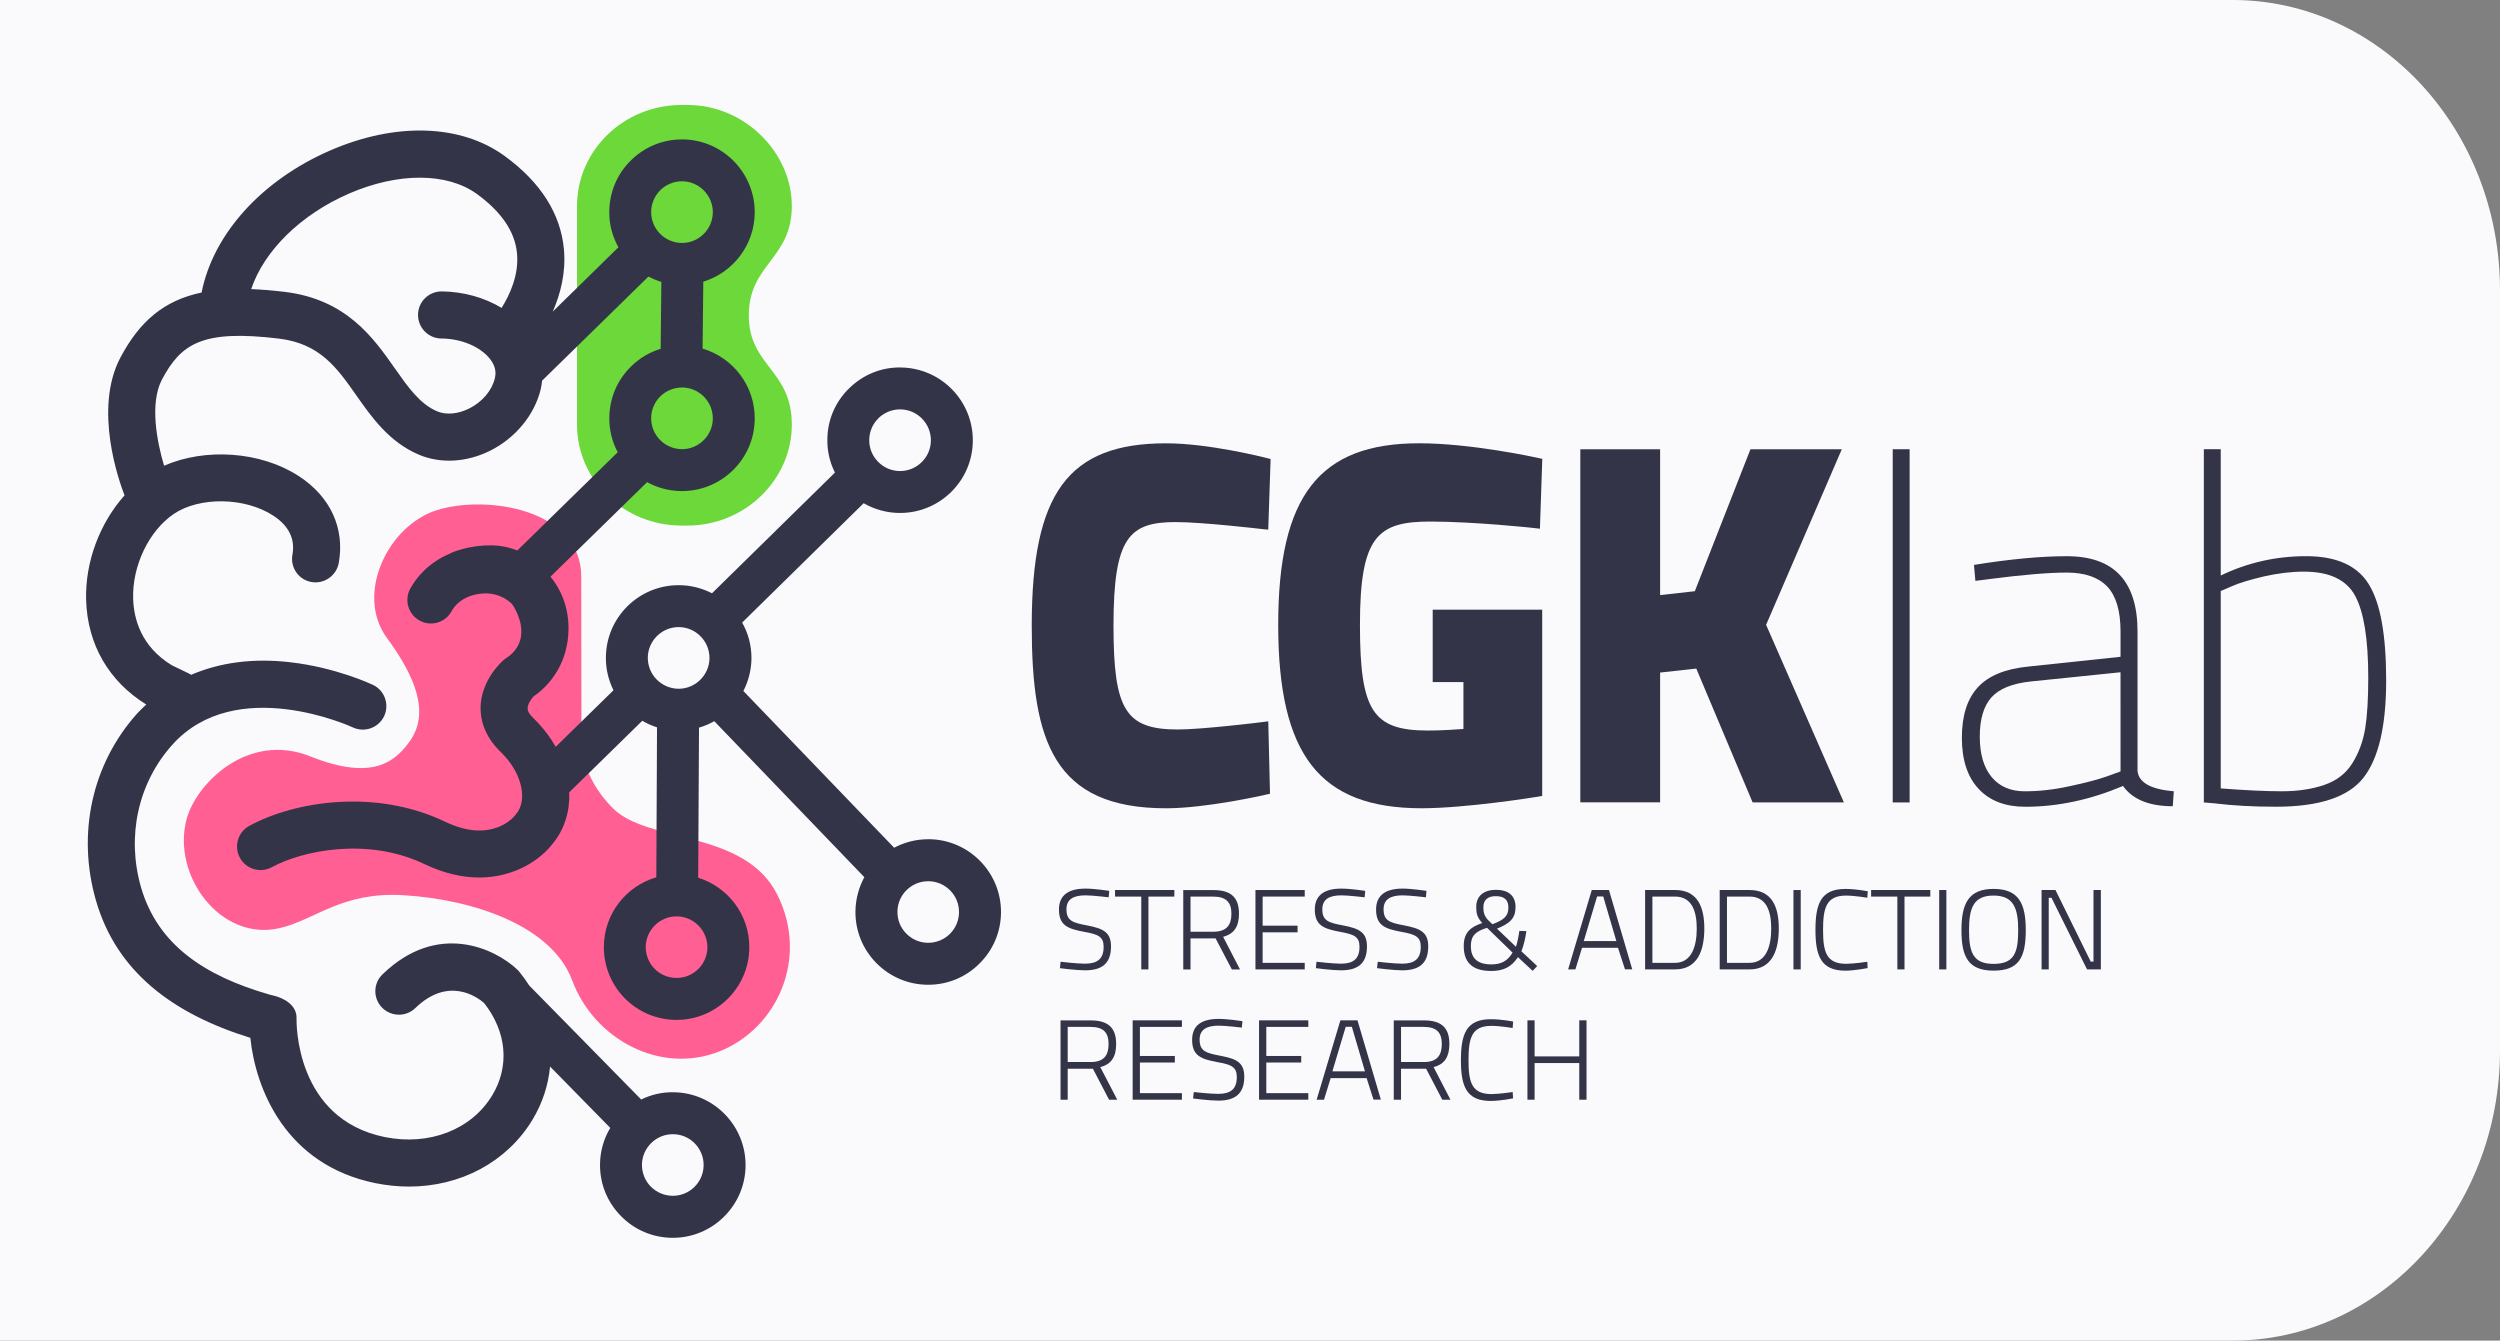 <?xml version="1.0" encoding="UTF-8" standalone="no"?>
<svg
   width="95.334pt"
   height="51.122pt"
   viewBox="0 0 95.334 51.122"
   version="1.1"
   id="svg79"
   xmlns="http://www.w3.org/2000/svg"
   xmlns:svg="http://www.w3.org/2000/svg">
  <rect x="0" y="0" width="95.334" height="51.122" fill="#808080" stroke="none"/>
  <defs
     id="defs3" />
  <path
     fill-rule="nonzero"
     fill="#fafafc"
     fill-opacity="1"
     d="M -1.6967887e-5,51.122 H 85.139 c 5.631,0 10.195,-4.954 10.195,-11.065 V 11.065 C 95.334,4.954 90.77,-9.8380654e-7 85.139,-9.8380654e-7 H -1.6967887e-5 Z m 0,0"
     id="path42"
     style="stroke-width:0.857" />
  <path
     fill-rule="nonzero"
     fill="#343449"
     fill-opacity="1"
     d="m 44.848,19.909 c 0.996,0 3.258,0.262 3.281,0.266 l 0.234,0.023 0.09,-2.695 -0.172,-0.043 c -0.09,-0.023 -2.195,-0.555 -3.812,-0.555 -3.734,0 -5.125,1.887 -5.125,6.957 0,4.41 0.84,6.961 5.125,6.961 1.5,0 3.695,-0.492 3.789,-0.516 l 0.172,-0.039 -0.066,-2.762 -0.238,0.031 c -0.023,0.004 -2.281,0.281 -3.203,0.281 -2,0 -2.461,-0.738 -2.461,-3.957 0,-3.379 0.598,-3.953 2.387,-3.953"
     id="path47" />
  <path
     fill-rule="nonzero"
     fill="#343449"
     fill-opacity="1"
     d="m 54.532,19.889 c 1.684,0 3.938,0.242 3.961,0.246 l 0.23,0.027 0.09,-2.664 -0.176,-0.039 c -0.105,-0.023 -2.539,-0.555 -4.523,-0.555 -3.812,0 -5.371,2.008 -5.371,6.922 0,4.969 1.582,6.996 5.469,6.996 1.676,0 4.301,-0.418 4.41,-0.438 l 0.188,-0.031 v -7.105 h -4.176 v 2.762 h 1.172 v 1.789 c -0.281,0.019 -0.824,0.059 -1.352,0.059 -2.109,0 -2.594,-0.754 -2.594,-4.031 0,-3.367 0.668,-3.938 2.672,-3.938"
     id="path48" />
  <path
     fill-rule="nonzero"
     fill="#343449"
     fill-opacity="1"
     d="m 70.235,17.131 h -3.484 l -2.121,5.414 -1.324,0.148 v -5.562 h -3.043 v 13.465 h 3.043 v -4.949 l 1.379,-0.152 2.148,5.102 h 3.48 l -2.965,-6.77 z m 0,0"
     id="path49" />
  <path
     fill-rule="nonzero"
     fill="#343449"
     fill-opacity="1"
     d="m 72.176,30.6 h 0.645 v -13.469 h -0.645 z m 0,0"
     id="path50" />
  <path
     fill-rule="nonzero"
     fill="#343449"
     fill-opacity="1"
     d="m 80.864,29.417 -0.516,0.188 c -0.344,0.121 -0.816,0.246 -1.422,0.375 -0.602,0.133 -1.172,0.195 -1.715,0.195 -0.539,0 -0.961,-0.18 -1.262,-0.543 -0.301,-0.363 -0.453,-0.879 -0.453,-1.543 0,-0.664 0.148,-1.16 0.441,-1.492 0.297,-0.332 0.797,-0.535 1.496,-0.609 l 3.43,-0.352 z m 0.648,-0.016 v -5.316 c 0,-1.918 -0.898,-2.875 -2.695,-2.875 -0.984,0 -2.164,0.109 -3.543,0.332 l 0.055,0.609 0.574,-0.074 c 1.242,-0.16 2.215,-0.242 2.914,-0.242 0.688,0 1.203,0.18 1.543,0.535 0.336,0.359 0.504,0.93 0.504,1.715 v 0.961 l -3.504,0.371 c -0.887,0.086 -1.531,0.348 -1.938,0.793 -0.406,0.441 -0.609,1.086 -0.609,1.926 0,0.844 0.215,1.492 0.637,1.945 0.426,0.457 1.02,0.684 1.781,0.684 1.23,0 2.473,-0.262 3.727,-0.793 0.367,0.516 1.004,0.773 1.898,0.773 l 0.039,-0.57 c -0.875,-0.074 -1.336,-0.332 -1.383,-0.773"
     id="path51" />
  <path
     fill-rule="nonzero"
     fill="#343449"
     fill-opacity="1"
     d="m 90.192,27.784 c -0.082,0.488 -0.242,0.926 -0.488,1.32 -0.246,0.395 -0.609,0.672 -1.082,0.832 -0.473,0.16 -1.008,0.238 -1.605,0.238 -0.594,0 -1.375,-0.035 -2.332,-0.109 v -7.527 l 0.426,-0.184 c 0.281,-0.125 0.688,-0.246 1.215,-0.371 0.531,-0.121 1.039,-0.184 1.531,-0.184 0.973,0 1.625,0.309 1.957,0.93 0.332,0.621 0.496,1.66 0.496,3.109 0,0.812 -0.039,1.461 -0.117,1.945 m 0.137,-5.504 c -0.441,-0.715 -1.238,-1.07 -2.387,-1.07 -1.152,0 -2.238,0.246 -3.258,0.738 v -4.816 h -0.645 v 13.469 l 0.406,0.035 c 0.699,0.086 1.48,0.129 2.34,0.129 1.648,0 2.762,-0.367 3.34,-1.105 0.578,-0.738 0.867,-1.973 0.867,-3.707 0,-1.738 -0.219,-2.961 -0.664,-3.672"
     id="path52" />
  <path
     fill-rule="nonzero"
     fill="#343449"
     fill-opacity="1"
     d="m 42.278,34.217 c 0,0 -0.621,-0.074 -0.883,-0.074 -0.473,0 -0.727,0.156 -0.727,0.531 0,0.441 0.238,0.512 0.793,0.617 0.613,0.117 0.906,0.262 0.906,0.801 0,0.664 -0.363,0.91 -0.988,0.91 -0.344,0 -0.961,-0.082 -0.961,-0.082 l 0.027,-0.246 c 0,0 0.609,0.074 0.93,0.074 0.469,0 0.711,-0.18 0.711,-0.645 0,-0.379 -0.203,-0.473 -0.727,-0.566 -0.641,-0.117 -0.977,-0.246 -0.977,-0.855 0,-0.562 0.387,-0.797 1.012,-0.797 0.348,0 0.906,0.086 0.906,0.086 z m 0,0"
     id="path53" />
  <path
     fill-rule="nonzero"
     fill="#343449"
     fill-opacity="1"
     d="m 42.52,33.94 h 2.262 v 0.25 h -0.988 v 2.777 h -0.273 v -2.777 h -1 z m 0,0"
     id="path54" />
  <path
     fill-rule="nonzero"
     fill="#343449"
     fill-opacity="1"
     d="m 46.27,34.19 h -0.871 v 1.34 h 0.871 c 0.523,0 0.688,-0.273 0.688,-0.691 0,-0.445 -0.219,-0.648 -0.688,-0.648 m 0.086,1.594 h -0.957 v 1.184 h -0.277 v -3.027 h 1.148 c 0.656,0 0.977,0.266 0.977,0.898 0,0.473 -0.172,0.773 -0.605,0.883 l 0.645,1.246 h -0.312 z m 0,0"
     id="path55" />
  <path
     fill-rule="nonzero"
     fill="#343449"
     fill-opacity="1"
     d="m 47.875,33.94 h 1.879 v 0.25 h -1.605 v 1.109 h 1.332 v 0.254 h -1.332 v 1.164 h 1.605 v 0.25 h -1.879 z m 0,0"
     id="path56" />
  <path
     fill-rule="nonzero"
     fill="#343449"
     fill-opacity="1"
     d="m 52.039,34.217 c 0,0 -0.625,-0.074 -0.887,-0.074 -0.469,0 -0.727,0.156 -0.727,0.531 0,0.441 0.238,0.512 0.797,0.617 0.613,0.117 0.906,0.262 0.906,0.801 0,0.664 -0.367,0.91 -0.988,0.91 -0.344,0 -0.961,-0.082 -0.961,-0.082 l 0.023,-0.246 c 0,0 0.613,0.074 0.934,0.074 0.469,0 0.707,-0.18 0.707,-0.645 0,-0.379 -0.203,-0.473 -0.727,-0.566 -0.637,-0.117 -0.977,-0.246 -0.977,-0.855 0,-0.562 0.391,-0.797 1.012,-0.797 0.348,0 0.91,0.086 0.91,0.086 z m 0,0"
     id="path57" />
  <path
     fill-rule="nonzero"
     fill="#343449"
     fill-opacity="1"
     d="m 54.375,34.217 c 0,0 -0.625,-0.074 -0.887,-0.074 -0.469,0 -0.727,0.156 -0.727,0.531 0,0.441 0.238,0.512 0.797,0.617 0.613,0.117 0.906,0.262 0.906,0.801 0,0.664 -0.367,0.91 -0.988,0.91 -0.344,0 -0.965,-0.082 -0.965,-0.082 l 0.027,-0.246 c 0,0 0.609,0.074 0.934,0.074 0.469,0 0.707,-0.18 0.707,-0.645 0,-0.379 -0.203,-0.473 -0.727,-0.566 -0.637,-0.117 -0.977,-0.246 -0.977,-0.855 0,-0.562 0.391,-0.797 1.012,-0.797 0.348,0 0.91,0.086 0.91,0.086 z m 0,0"
     id="path58" />
  <path
     fill-rule="nonzero"
     fill="#343449"
     fill-opacity="1"
     d="m 56.77,35.108 0.141,0.137 c 0.438,-0.168 0.609,-0.305 0.609,-0.637 0,-0.277 -0.137,-0.434 -0.477,-0.434 -0.305,0 -0.477,0.137 -0.477,0.426 0,0.18 0.035,0.348 0.203,0.508 m 0.91,1.219 -0.973,-0.945 c -0.434,0.129 -0.617,0.301 -0.617,0.691 0,0.453 0.23,0.703 0.789,0.703 0.363,0 0.613,-0.129 0.801,-0.449 m 0.113,-1.73 c 0,0.418 -0.211,0.617 -0.707,0.816 l 0.723,0.691 c 0.051,-0.156 0.102,-0.387 0.129,-0.605 l 0.27,0.008 c -0.043,0.289 -0.109,0.57 -0.191,0.77 l 0.602,0.562 -0.172,0.184 -0.562,-0.523 c -0.242,0.371 -0.551,0.527 -1.016,0.527 -0.758,0 -1.051,-0.359 -1.051,-0.949 0,-0.512 0.25,-0.727 0.707,-0.879 -0.203,-0.223 -0.23,-0.371 -0.23,-0.621 0,-0.387 0.262,-0.645 0.75,-0.645 0.52,0 0.75,0.258 0.75,0.664"
     id="path59" />
  <path
     fill-rule="nonzero"
     fill="#343449"
     fill-opacity="1"
     d="m 60.395,35.885 h 1.242 l -0.5,-1.699 h -0.234 z m 0.305,-1.945 h 0.656 l 0.887,3.023 h -0.277 l -0.266,-0.82 h -1.371 l -0.254,0.824 h -0.277 z m 0,0"
     id="path60" />
  <path
     fill-rule="nonzero"
     fill="#343449"
     fill-opacity="1"
     d="m 63.871,34.19 h -0.859 v 2.527 h 0.859 c 0.656,0 0.832,-0.668 0.832,-1.309 0,-0.645 -0.176,-1.219 -0.832,-1.219 m -1.137,2.777 v -3.027 h 1.137 c 0.867,0 1.121,0.648 1.121,1.469 0,0.824 -0.25,1.559 -1.121,1.559 z m 0,0"
     id="path61" />
  <path
     fill-rule="nonzero"
     fill="#343449"
     fill-opacity="1"
     d="m 66.711,34.19 h -0.855 v 2.527 h 0.855 c 0.66,0 0.832,-0.668 0.832,-1.309 0,-0.645 -0.172,-1.219 -0.832,-1.219 m -1.133,2.777 v -3.027 h 1.133 c 0.867,0 1.121,0.648 1.121,1.469 0,0.824 -0.25,1.559 -1.121,1.559 z m 0,0"
     id="path62" />
  <path
     fill-rule="nonzero"
     fill="#343449"
     fill-opacity="1"
     d="m 68.391,33.94 h 0.277 v 3.027 h -0.277 z m 0,0"
     id="path63" />
  <path
     fill-rule="nonzero"
     fill="#343449"
     fill-opacity="1"
     d="m 71.219,36.917 c 0,0 -0.492,0.098 -0.848,0.098 -0.934,0 -1.141,-0.566 -1.141,-1.551 0,-0.992 0.199,-1.566 1.141,-1.566 0.418,0 0.855,0.09 0.855,0.09 l -0.019,0.246 c 0,0 -0.48,-0.082 -0.812,-0.082 -0.754,0 -0.875,0.469 -0.875,1.312 0,0.836 0.125,1.289 0.879,1.289 0.297,0 0.809,-0.078 0.809,-0.078 z m 0,0"
     id="path64" />
  <path
     fill-rule="nonzero"
     fill="#343449"
     fill-opacity="1"
     d="m 71.352,33.94 h 2.258 v 0.25 h -0.984 v 2.777 h -0.273 v -2.777 h -1 z m 0,0"
     id="path65" />
  <path
     fill-rule="nonzero"
     fill="#343449"
     fill-opacity="1"
     d="m 73.949,33.94 h 0.273 v 3.027 h -0.273 z m 0,0"
     id="path66" />
  <path
     fill-rule="nonzero"
     fill="#343449"
     fill-opacity="1"
     d="m 76.961,35.471 c 0,-0.84 -0.176,-1.32 -0.941,-1.32 -0.766,0 -0.934,0.477 -0.934,1.32 0,0.848 0.156,1.285 0.934,1.285 0.781,0 0.941,-0.41 0.941,-1.285 m -2.164,0 c 0,-0.996 0.258,-1.574 1.223,-1.574 0.969,0 1.23,0.566 1.23,1.574 0,1.035 -0.258,1.543 -1.23,1.543 -0.969,0 -1.223,-0.535 -1.223,-1.543"
     id="path67" />
  <path
     fill-rule="nonzero"
     fill="#343449"
     fill-opacity="1"
     d="m 77.852,33.94 h 0.531 l 1.344,2.73 h 0.105 v -2.73 h 0.281 v 3.027 h -0.527 l -1.355,-2.73 h -0.105 v 2.73 h -0.273 z m 0,0"
     id="path68" />
  <path
     fill-rule="nonzero"
     fill="#343449"
     fill-opacity="1"
     d="m 41.59,39.159 h -0.875 v 1.34 h 0.875 c 0.523,0 0.684,-0.273 0.684,-0.691 0,-0.449 -0.215,-0.648 -0.684,-0.648 m 0.086,1.594 h -0.961 v 1.184 h -0.273 v -3.027 h 1.148 c 0.652,0 0.973,0.266 0.973,0.898 0,0.473 -0.168,0.773 -0.605,0.883 l 0.648,1.246 h -0.312 z m 0,0"
     id="path69" />
  <path
     fill-rule="nonzero"
     fill="#343449"
     fill-opacity="1"
     d="m 43.192,38.909 h 1.879 v 0.25 h -1.602 v 1.109 h 1.332 v 0.25 h -1.332 v 1.168 h 1.602 v 0.25 h -1.879 z m 0,0"
     id="path70" />
  <path
     fill-rule="nonzero"
     fill="#343449"
     fill-opacity="1"
     d="m 47.356,39.186 c 0,0 -0.621,-0.074 -0.883,-0.074 -0.469,0 -0.727,0.156 -0.727,0.531 0,0.441 0.238,0.512 0.793,0.617 0.617,0.117 0.91,0.262 0.91,0.797 0,0.668 -0.367,0.914 -0.992,0.914 -0.34,0 -0.961,-0.082 -0.961,-0.082 l 0.027,-0.246 c 0,0 0.609,0.07 0.93,0.07 0.469,0 0.711,-0.176 0.711,-0.641 0,-0.379 -0.203,-0.477 -0.727,-0.566 -0.637,-0.117 -0.977,-0.246 -0.977,-0.855 0,-0.566 0.387,-0.797 1.012,-0.797 0.348,0 0.906,0.086 0.906,0.086 z m 0,0"
     id="path71" />
  <path
     fill-rule="nonzero"
     fill="#343449"
     fill-opacity="1"
     d="m 48.012,38.909 h 1.879 v 0.25 h -1.602 v 1.109 h 1.332 v 0.25 h -1.332 v 1.168 h 1.602 v 0.25 h -1.879 z m 0,0"
     id="path72" />
  <path
     fill-rule="nonzero"
     fill="#343449"
     fill-opacity="1"
     d="m 50.809,40.854 h 1.242 l -0.5,-1.699 h -0.234 z m 0.305,-1.945 h 0.652 l 0.891,3.023 h -0.281 l -0.262,-0.82 h -1.371 l -0.254,0.824 h -0.281 z m 0,0"
     id="path73" />
  <path
     fill-rule="nonzero"
     fill="#343449"
     fill-opacity="1"
     d="m 54.297,39.159 h -0.871 v 1.34 h 0.871 c 0.523,0 0.684,-0.273 0.684,-0.691 0,-0.449 -0.215,-0.648 -0.684,-0.648 m 0.086,1.594 h -0.957 v 1.184 h -0.277 v -3.027 h 1.148 c 0.656,0 0.973,0.266 0.973,0.898 0,0.473 -0.168,0.773 -0.602,0.883 l 0.645,1.246 h -0.312 z m 0,0"
     id="path74" />
  <path
     fill-rule="nonzero"
     fill="#343449"
     fill-opacity="1"
     d="m 57.699,41.885 c 0,0 -0.492,0.098 -0.852,0.098 -0.934,0 -1.137,-0.566 -1.137,-1.551 0,-0.992 0.199,-1.566 1.137,-1.566 0.422,0 0.855,0.09 0.855,0.09 l -0.019,0.246 c 0,0 -0.477,-0.082 -0.812,-0.082 -0.754,0 -0.871,0.465 -0.871,1.312 0,0.836 0.121,1.289 0.875,1.289 0.297,0 0.809,-0.078 0.809,-0.078 z m 0,0"
     id="path75" />
  <path
     fill-rule="nonzero"
     fill="#343449"
     fill-opacity="1"
     d="m 60.223,40.538 h -1.703 v 1.398 h -0.273 v -3.027 h 0.273 v 1.375 h 1.703 v -1.375 h 0.277 v 3.027 h -0.277 z m 0,0"
     id="path76" />
  <path
     fill-rule="nonzero"
     fill="#6cd83a"
     fill-opacity="1"
     d="m 26.207,20.042 h -0.211 c -2.203,0 -3.992,-1.723 -3.992,-3.848 v -8.34 c 0,-2.129 1.789,-3.852 3.992,-3.852 h 0.211 c 2.203,0 3.988,1.824 3.988,3.852 0,2.023 -1.641,2.219 -1.641,4.168 0,1.949 1.641,2.07 1.641,4.172 0,2.098 -1.785,3.848 -3.988,3.848"
     id="path77" />
  <path
     fill-rule="nonzero"
     fill="#ff5f92"
     fill-opacity="1"
     d="m 29.645,34.124 c -1.242,-2.492 -4.926,-1.949 -6.277,-3.305 -0.598,-0.598 -0.996,-1.297 -1.195,-2.199 l -0.008,-6.629 c 0,-2.57 -3.594,-3.133 -5.5,-2.539 -1.883,0.59 -3.129,3.219 -1.91,4.875 1.098,1.5 1.676,2.902 0.816,4.016 -0.508,0.664 -1.332,1.461 -3.727,0.504 -2.395,-0.961 -4.371,1.043 -4.73,2.395 -0.57,2.145 1.301,4.668 3.543,4.152 1.363,-0.312 2.367,-1.395 4.715,-1.258 2.684,0.16 5.676,1.168 6.449,3.254 0.832,2.23 3.348,3.609 5.625,2.699 2.191,-0.879 3.406,-3.543 2.199,-5.965"
     id="path78" />
  <path
     fill-rule="nonzero"
     fill="#343449"
     fill-opacity="1"
     d="m 36.219,35.616 c -0.223,0.223 -0.535,0.34 -0.836,0.336 -0.312,-0.004 -0.605,-0.129 -0.824,-0.352 -0.223,-0.227 -0.34,-0.52 -0.336,-0.836 0.004,-0.641 0.531,-1.16 1.172,-1.16 h 0.016 c 0.645,0.008 1.168,0.539 1.16,1.188 -0.004,0.312 -0.129,0.605 -0.352,0.824 m -10.352,-9.352 c -0.312,-0.004 -0.609,-0.133 -0.828,-0.355 -0.219,-0.223 -0.336,-0.52 -0.336,-0.832 0.008,-0.645 0.535,-1.164 1.176,-1.164 h 0.012 c 0.648,0.008 1.168,0.539 1.164,1.188 -0.008,0.648 -0.543,1.168 -1.188,1.164 m 1.109,9.867 c -0.004,0.312 -0.129,0.605 -0.352,0.824 -0.223,0.219 -0.516,0.336 -0.824,0.336 h -0.012 c -0.316,-0.004 -0.609,-0.129 -0.828,-0.352 -0.219,-0.223 -0.336,-0.52 -0.336,-0.832 0.008,-0.645 0.535,-1.164 1.176,-1.164 h 0.012 c 0.648,0.008 1.168,0.539 1.164,1.188 m -1.793,-21.02 c 0.223,-0.215 0.516,-0.336 0.824,-0.336 h 0.012 c 0.648,0.008 1.168,0.539 1.164,1.188 -0.008,0.645 -0.535,1.164 -1.176,1.164 h -0.008 c -0.652,-0.008 -1.172,-0.539 -1.168,-1.188 0.004,-0.316 0.129,-0.609 0.352,-0.828 m -0.352,-7.035 c 0.004,-0.312 0.129,-0.605 0.352,-0.828 0.223,-0.215 0.516,-0.336 0.824,-0.336 h 0.012 c 0.648,0.008 1.168,0.543 1.164,1.188 -0.008,0.645 -0.535,1.164 -1.176,1.164 h -0.008 c -0.652,-0.008 -1.172,-0.539 -1.168,-1.188 m -5.703,3.664 c -0.656,-0.395 -1.457,-0.621 -2.285,-0.629 h -0.004 c -0.492,0 -0.895,0.398 -0.898,0.891 -0.004,0.496 0.395,0.902 0.891,0.906 0.762,0.004 1.488,0.312 1.855,0.781 0.188,0.238 0.246,0.48 0.184,0.734 -0.113,0.473 -0.48,0.906 -0.984,1.156 -0.426,0.211 -0.871,0.25 -1.219,0.105 -0.66,-0.285 -1.098,-0.91 -1.605,-1.629 -0.824,-1.176 -1.852,-2.641 -4.207,-2.926 -0.457,-0.055 -0.879,-0.09 -1.277,-0.105 0.492,-1.461 1.883,-2.84 3.734,-3.645 1.875,-0.812 3.738,-0.805 4.871,0.016 0.938,0.68 1.453,1.438 1.531,2.258 0.082,0.82 -0.273,1.586 -0.586,2.086 m 5.707,31.848 c 0.223,-0.219 0.512,-0.336 0.82,-0.336 h 0.016 c 0.645,0.004 1.168,0.539 1.16,1.188 -0.004,0.312 -0.129,0.605 -0.352,0.824 -0.223,0.219 -0.516,0.336 -0.824,0.336 h -0.008 c -0.316,-0.004 -0.609,-0.129 -0.832,-0.352 -0.219,-0.223 -0.336,-0.52 -0.336,-0.836 0.004,-0.312 0.133,-0.605 0.355,-0.824 m 8.664,-27.641 c 0.223,-0.215 0.516,-0.336 0.824,-0.336 h 0.012 c 0.648,0.008 1.168,0.539 1.164,1.188 -0.004,0.316 -0.129,0.609 -0.355,0.828 -0.219,0.215 -0.512,0.336 -0.82,0.336 h -0.012 c -0.316,-0.004 -0.609,-0.129 -0.828,-0.355 -0.219,-0.223 -0.34,-0.52 -0.336,-0.832 0.004,-0.316 0.129,-0.609 0.352,-0.828 m 1.926,16.055 c -0.012,0 -0.019,0 -0.031,0 -0.465,0 -0.906,0.117 -1.297,0.324 l -5.75,-5.977 c 0.191,-0.371 0.301,-0.789 0.309,-1.234 0.004,-0.5 -0.125,-0.969 -0.355,-1.375 l 4.633,-4.551 c 0.41,0.234 0.875,0.367 1.359,0.371 0.012,0 0.019,0 0.031,0 1.516,0 2.758,-1.223 2.773,-2.742 0.016,-1.531 -1.215,-2.789 -2.746,-2.805 -0.738,-0.016 -1.438,0.273 -1.969,0.793 -0.531,0.516 -0.828,1.211 -0.832,1.949 -0.008,0.449 0.094,0.875 0.289,1.266 l -4.688,4.602 c -0.371,-0.191 -0.797,-0.305 -1.242,-0.309 -0.012,0 -0.019,0 -0.031,0 -1.516,0 -2.758,1.223 -2.773,2.742 -0.008,0.445 0.098,0.879 0.289,1.266 l -2.203,2.156 c -0.219,-0.383 -0.5,-0.754 -0.848,-1.09 -0.152,-0.141 -0.227,-0.27 -0.223,-0.379 0,-0.164 0.141,-0.363 0.23,-0.457 0.57,-0.383 1.137,-1.098 1.281,-2.035 0.004,-0.019 0.008,-0.035 0.012,-0.055 0.004,-0.035 0.008,-0.07 0.012,-0.105 0.105,-0.875 -0.129,-1.715 -0.664,-2.367 l 3.684,-3.605 c 0.387,0.211 0.832,0.336 1.301,0.34 0.012,0 0.023,0 0.031,0 1.516,0 2.758,-1.223 2.773,-2.742 0.016,-1.27 -0.828,-2.348 -1.988,-2.691 l 0.027,-2.551 c 1.121,-0.344 1.949,-1.387 1.961,-2.621 0.016,-1.531 -1.215,-2.789 -2.742,-2.805 h -0.004 c -0.008,0 -0.019,0 -0.027,0 -0.73,0 -1.418,0.281 -1.941,0.793 -0.531,0.516 -0.824,1.211 -0.832,1.953 -0.008,0.496 0.121,0.961 0.348,1.367 l -2.504,2.453 c 0.293,-0.668 0.508,-1.484 0.426,-2.383 -0.129,-1.359 -0.891,-2.555 -2.266,-3.555 -1.668,-1.211 -4.148,-1.289 -6.637,-0.211 -2.625,1.137 -4.473,3.191 -4.914,5.422 -1.422,0.297 -2.359,1.086 -3.098,2.484 -1.031,1.961 -0.051,4.711 0.16,5.25 -0.941,1.055 -1.508,2.535 -1.465,3.996 0.051,1.688 0.863,3.094 2.293,3.98 -0.117,0.113 -0.234,0.219 -0.344,0.34 -1.727,1.922 -2.312,4.594 -1.57,7.148 0.785,2.703 2.922,4.305 5.883,5.223 0.203,1.957 1.348,4.848 4.777,5.543 0.43,0.086 0.855,0.129 1.273,0.129 1.961,0 3.73,-0.93 4.711,-2.551 0.383,-0.637 0.605,-1.328 0.668,-2.027 l 2.297,2.34 c -0.25,0.414 -0.387,0.891 -0.391,1.387 -0.008,0.742 0.273,1.441 0.793,1.969 0.516,0.531 1.211,0.828 1.953,0.836 0.008,0 0.019,0 0.031,0 1.516,0 2.758,-1.227 2.773,-2.746 0.016,-1.531 -1.219,-2.789 -2.746,-2.805 -0.434,-0.008 -0.855,0.09 -1.234,0.277 l -4.27,-4.348 c -0.113,-0.176 -0.234,-0.348 -0.371,-0.516 -0.023,-0.027 -0.047,-0.055 -0.074,-0.082 -0.867,-0.824 -3.059,-1.855 -5.148,0.172 -0.359,0.344 -0.367,0.91 -0.023,1.266 0.348,0.355 0.914,0.367 1.27,0.023 1.254,-1.215 2.344,-0.438 2.625,-0.195 0.867,1.102 0.98,2.414 0.309,3.523 -0.789,1.305 -2.395,1.93 -4.09,1.59 -3.426,-0.695 -3.375,-4.371 -3.371,-4.535 0.012,-0.492 -0.465,-0.77 -0.914,-0.871 -0.016,0 -0.078,-0.016 -0.137,-0.035 -2.469,-0.711 -4.242,-1.902 -4.875,-4.07 -0.566,-1.949 -0.121,-3.988 1.188,-5.449 2.426,-2.703 6.816,-0.695 6.883,-0.664 0.449,0.211 0.98,0.019 1.195,-0.426 0.211,-0.449 0.019,-0.984 -0.426,-1.195 -0.059,-0.027 -1.41,-0.664 -3.156,-0.863 -1.41,-0.164 -2.684,0.008 -3.777,0.48 -0.023,-0.016 -0.047,-0.031 -0.07,-0.043 l -0.664,-0.32 c -1.18,-0.719 -1.453,-1.773 -1.477,-2.539 -0.039,-1.258 0.602,-2.59 1.551,-3.234 0.984,-0.664 2.715,-0.637 3.785,0.062 0.598,0.387 0.848,0.891 0.738,1.492 -0.09,0.488 0.234,0.957 0.723,1.043 0.484,0.086 0.953,-0.238 1.043,-0.723 0.238,-1.324 -0.316,-2.531 -1.523,-3.316 -1.457,-0.949 -3.578,-1.082 -5.137,-0.395 -0.27,-0.895 -0.559,-2.379 -0.082,-3.285 0.723,-1.367 1.539,-1.918 4.465,-1.562 1.562,0.191 2.207,1.109 2.953,2.172 0.582,0.828 1.242,1.766 2.371,2.25 0.832,0.355 1.824,0.301 2.727,-0.148 0.965,-0.484 1.684,-1.355 1.926,-2.336 0.023,-0.109 0.043,-0.223 0.055,-0.336 l 4.055,-3.969 c 0.156,0.082 0.32,0.152 0.492,0.203 l -0.027,2.551 c -0.418,0.129 -0.805,0.355 -1.125,0.672 -0.531,0.516 -0.824,1.211 -0.832,1.949 -0.008,0.48 0.109,0.93 0.32,1.324 l -3.828,3.746 c -0.32,-0.125 -0.664,-0.195 -1.027,-0.195 h -0.008 c -0.832,0 -1.426,0.262 -1.492,0.289 -0.012,0.008 -0.023,0.016 -0.035,0.023 -0.852,0.352 -1.309,0.953 -1.52,1.336 -0.238,0.434 -0.082,0.98 0.352,1.219 0.43,0.242 0.977,0.086 1.219,-0.348 0.137,-0.25 0.426,-0.566 1.027,-0.664 0.48,-0.082 0.941,0.055 1.266,0.367 0.031,0.047 0.07,0.09 0.098,0.145 0.191,0.344 0.266,0.633 0.273,0.879 -0.004,0.051 0,0.098 -0.008,0.148 -0.004,0.019 0,0.043 -0.004,0.066 -0.062,0.449 -0.363,0.707 -0.539,0.82 -0.043,0.027 -0.086,0.059 -0.125,0.094 -0.09,0.074 -0.855,0.773 -0.879,1.793 -0.008,0.438 0.117,1.09 0.777,1.723 0.785,0.754 1.043,1.816 0.574,2.363 -0.012,0.016 -0.027,0.031 -0.039,0.047 -0.008,0.012 -0.852,1.113 -2.676,0.234 -2.621,-1.254 -5.699,-0.793 -7.457,0.164 -0.434,0.238 -0.594,0.781 -0.355,1.219 0.238,0.434 0.781,0.594 1.219,0.355 1.137,-0.621 3.629,-1.164 5.816,-0.117 0.77,0.367 1.473,0.512 2.09,0.512 1.387,0 2.363,-0.719 2.785,-1.27 0.465,-0.555 0.676,-1.254 0.648,-1.98 l 2.785,-2.727 c 0.176,0.105 0.367,0.188 0.562,0.25 l -0.027,5.719 c -1.145,0.332 -1.988,1.383 -2,2.633 -0.008,0.742 0.273,1.441 0.789,1.973 0.52,0.527 1.215,0.824 1.957,0.832 0.008,0 0.019,0 0.027,0 1.516,0 2.758,-1.227 2.773,-2.746 0.016,-1.254 -0.809,-2.32 -1.949,-2.676 l 0.031,-5.723 c 0.203,-0.059 0.398,-0.141 0.582,-0.246 l 5.723,5.949 c -0.211,0.387 -0.332,0.828 -0.34,1.297 -0.008,0.742 0.273,1.441 0.793,1.973 0.52,0.527 1.211,0.824 1.953,0.832 0.012,0 0.019,0 0.031,0 0.73,0 1.418,-0.281 1.938,-0.793 0.531,-0.52 0.828,-1.211 0.836,-1.953 0.016,-1.531 -1.215,-2.789 -2.746,-2.805"
     id="path79" />
</svg>
